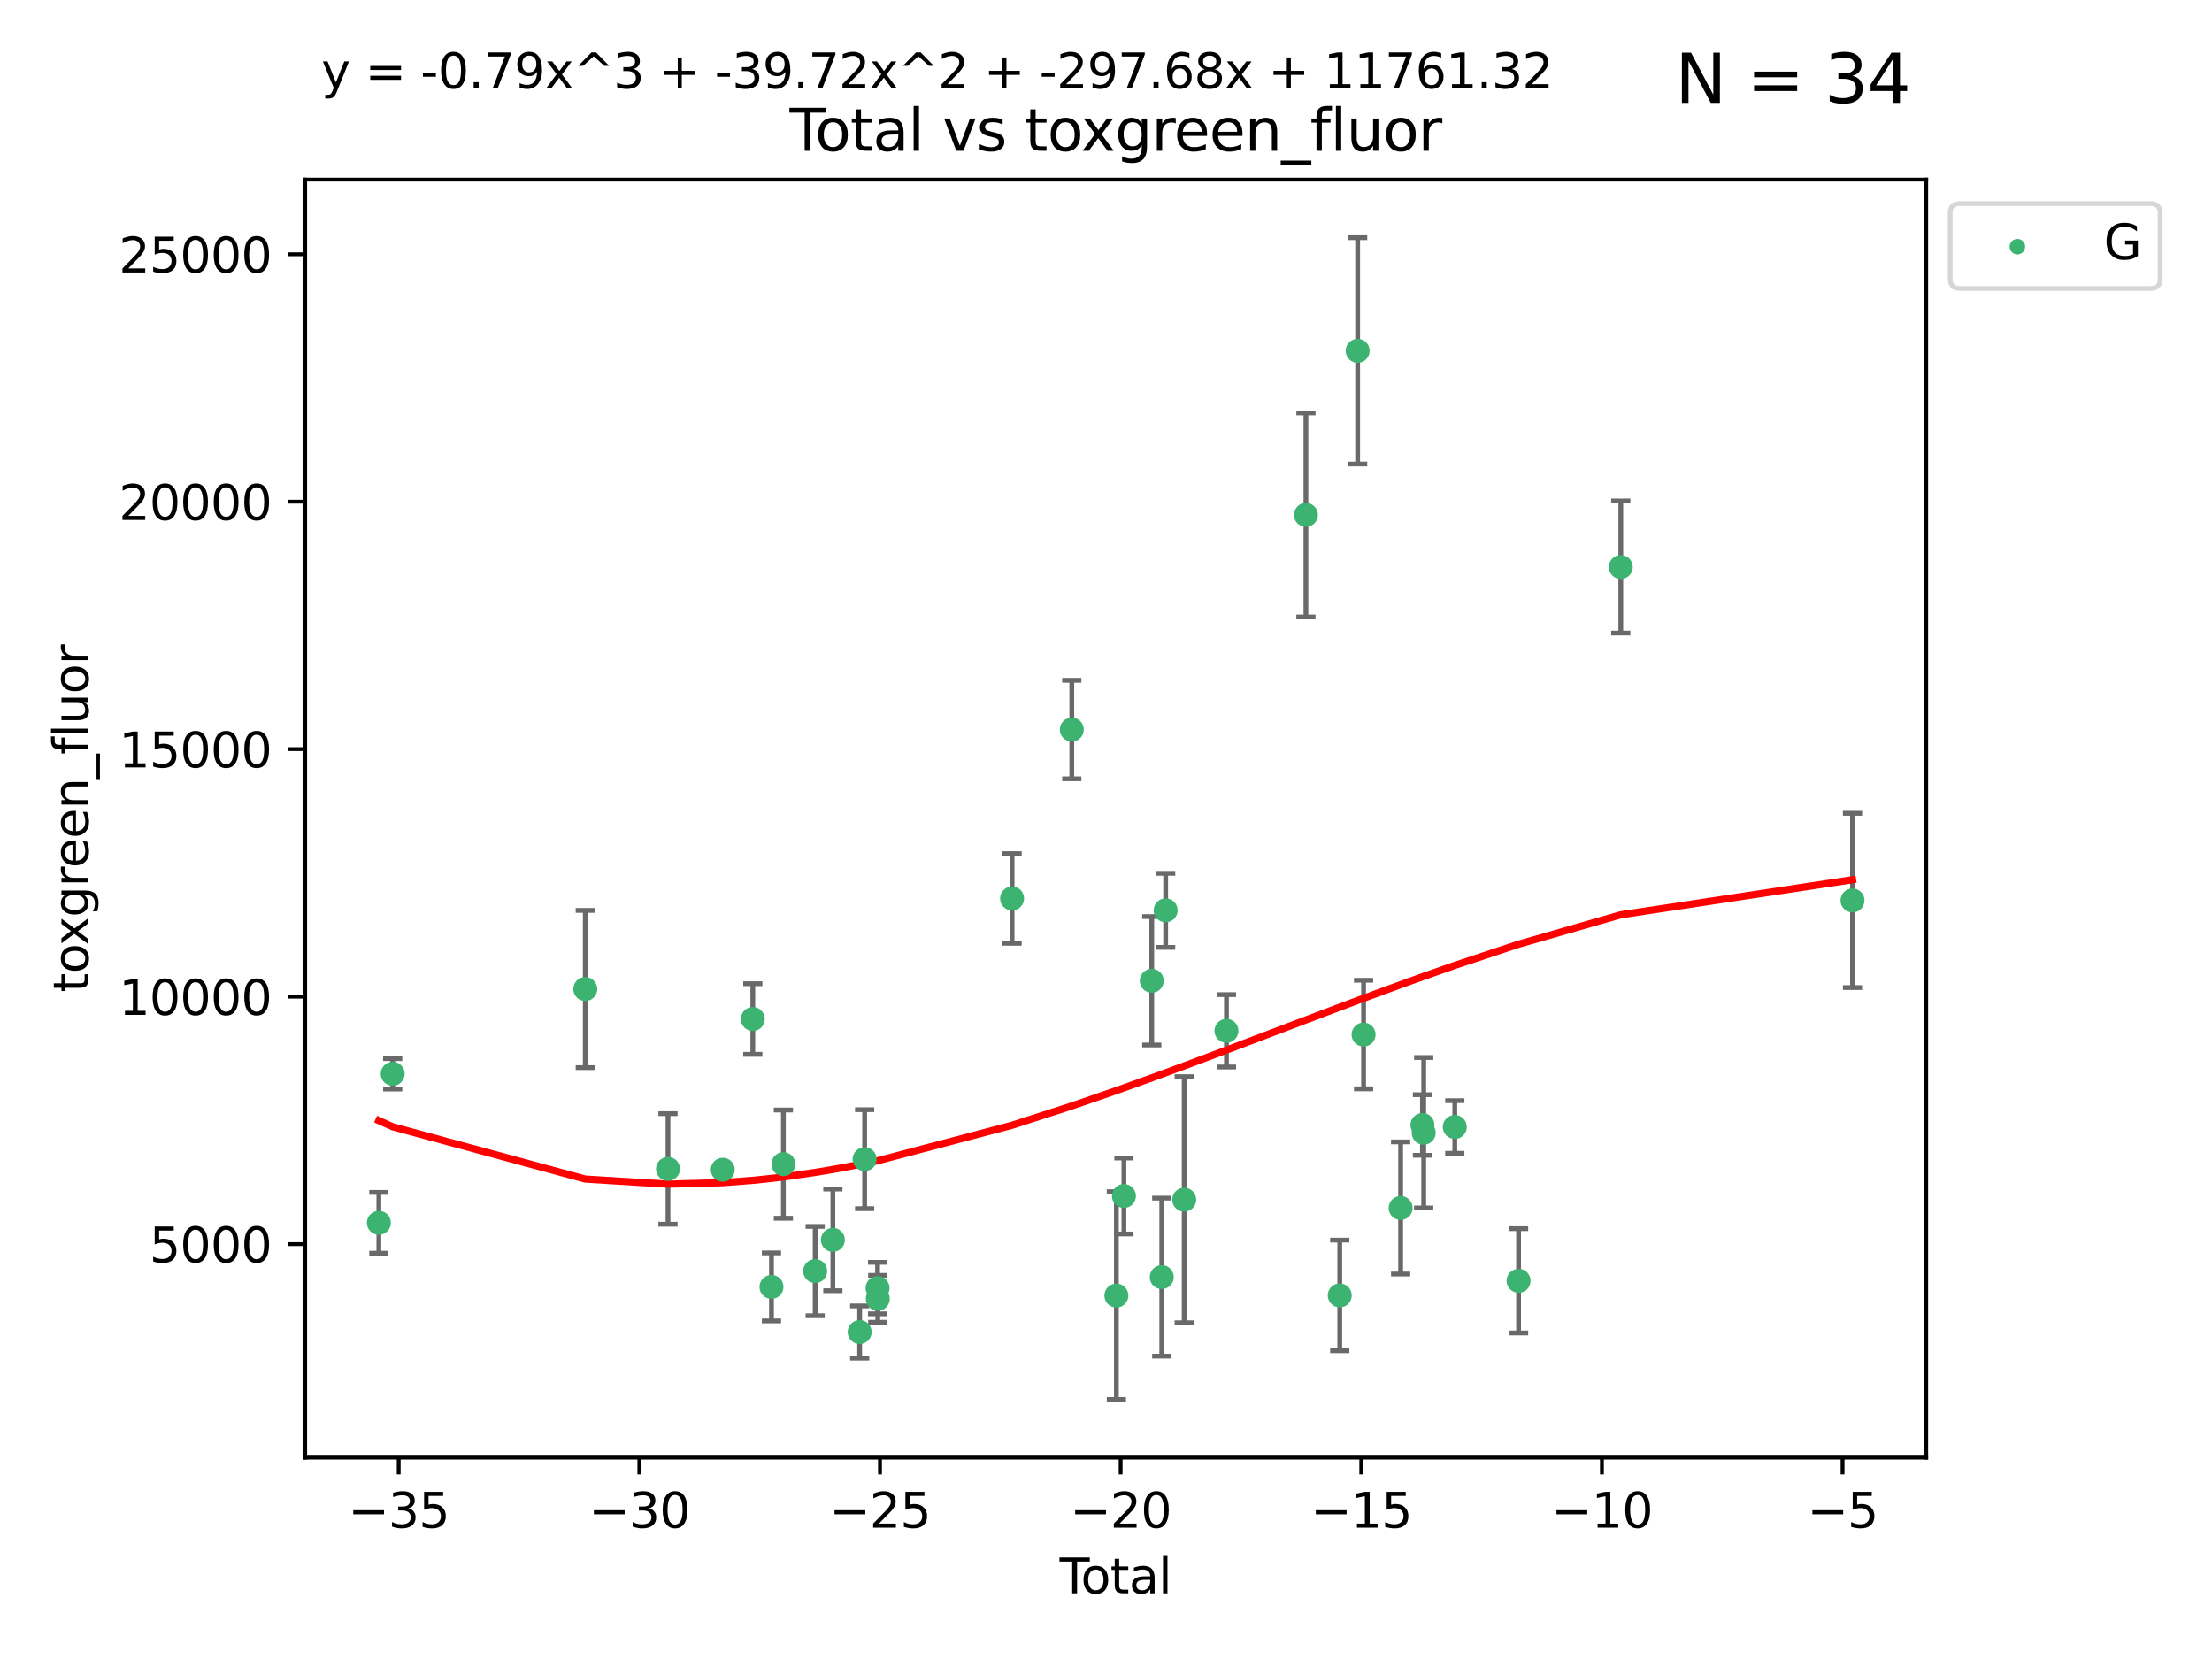 <?xml version="1.0" encoding="utf-8" standalone="no"?>
<!DOCTYPE svg PUBLIC "-//W3C//DTD SVG 1.1//EN"
  "http://www.w3.org/Graphics/SVG/1.1/DTD/svg11.dtd">
<svg xmlns:xlink="http://www.w3.org/1999/xlink" width="460.8pt" height="345.6pt" viewBox="0 0 460.8 345.6" xmlns="http://www.w3.org/2000/svg" version="1.1">
 <defs>
  <style type="text/css">*{stroke-linejoin: round; stroke-linecap: butt}</style>
 </defs>
 <g id="figure_1">
  <g id="patch_1">
   <path d="M 0 345.6 
L 460.8 345.6 
L 460.8 0 
L 0 0 
z
" style="fill: #ffffff"/>
  </g>
  <g id="axes_1">
   <g id="patch_2">
    <path d="M 63.571 303.64 
L 401.26 303.64 
L 401.26 37.411 
L 63.571 37.411 
z
" style="fill: #ffffff"/>
   </g>
   <g id="PathCollection_1">
    <defs>
     <path id="m2ffdce3de5" d="M 0 1.118 
C 0.297 1.118 0.581 1 0.791 0.791 
C 1 0.581 1.118 0.297 1.118 0 
C 1.118 -0.297 1 -0.581 0.791 -0.791 
C 0.581 -1 0.297 -1.118 0 -1.118 
C -0.297 -1.118 -0.581 -1 -0.791 -0.791 
C -1 -0.581 -1.118 -0.297 -1.118 0 
C -1.118 0.297 -1 0.581 -0.791 0.791 
C -0.581 1 -0.297 1.118 0 1.118 
z
" style="stroke: #3cb371"/>
    </defs>
    <g clip-path="url(#p939582cc70)">
     <use xlink:href="#m2ffdce3de5" x="78.921" y="254.733" style="fill: #3cb371; stroke: #3cb371"/>
     <use xlink:href="#m2ffdce3de5" x="81.805" y="223.696" style="fill: #3cb371; stroke: #3cb371"/>
     <use xlink:href="#m2ffdce3de5" x="121.926" y="206.031" style="fill: #3cb371; stroke: #3cb371"/>
     <use xlink:href="#m2ffdce3de5" x="139.152" y="243.507" style="fill: #3cb371; stroke: #3cb371"/>
     <use xlink:href="#m2ffdce3de5" x="150.564" y="243.675" style="fill: #3cb371; stroke: #3cb371"/>
     <use xlink:href="#m2ffdce3de5" x="156.824" y="212.277" style="fill: #3cb371; stroke: #3cb371"/>
     <use xlink:href="#m2ffdce3de5" x="160.712" y="268.086" style="fill: #3cb371; stroke: #3cb371"/>
     <use xlink:href="#m2ffdce3de5" x="163.192" y="242.509" style="fill: #3cb371; stroke: #3cb371"/>
     <use xlink:href="#m2ffdce3de5" x="169.813" y="264.787" style="fill: #3cb371; stroke: #3cb371"/>
     <use xlink:href="#m2ffdce3de5" x="173.502" y="258.29" style="fill: #3cb371; stroke: #3cb371"/>
     <use xlink:href="#m2ffdce3de5" x="179.083" y="277.486" style="fill: #3cb371; stroke: #3cb371"/>
     <use xlink:href="#m2ffdce3de5" x="180.118" y="241.474" style="fill: #3cb371; stroke: #3cb371"/>
     <use xlink:href="#m2ffdce3de5" x="182.814" y="268.329" style="fill: #3cb371; stroke: #3cb371"/>
     <use xlink:href="#m2ffdce3de5" x="182.856" y="270.569" style="fill: #3cb371; stroke: #3cb371"/>
     <use xlink:href="#m2ffdce3de5" x="210.835" y="187.165" style="fill: #3cb371; stroke: #3cb371"/>
     <use xlink:href="#m2ffdce3de5" x="223.271" y="151.986" style="fill: #3cb371; stroke: #3cb371"/>
     <use xlink:href="#m2ffdce3de5" x="232.562" y="269.895" style="fill: #3cb371; stroke: #3cb371"/>
     <use xlink:href="#m2ffdce3de5" x="234.132" y="249.143" style="fill: #3cb371; stroke: #3cb371"/>
     <use xlink:href="#m2ffdce3de5" x="239.934" y="204.313" style="fill: #3cb371; stroke: #3cb371"/>
     <use xlink:href="#m2ffdce3de5" x="242.015" y="266.047" style="fill: #3cb371; stroke: #3cb371"/>
     <use xlink:href="#m2ffdce3de5" x="242.825" y="189.643" style="fill: #3cb371; stroke: #3cb371"/>
     <use xlink:href="#m2ffdce3de5" x="246.69" y="249.917" style="fill: #3cb371; stroke: #3cb371"/>
     <use xlink:href="#m2ffdce3de5" x="255.491" y="214.737" style="fill: #3cb371; stroke: #3cb371"/>
     <use xlink:href="#m2ffdce3de5" x="272.047" y="107.273" style="fill: #3cb371; stroke: #3cb371"/>
     <use xlink:href="#m2ffdce3de5" x="279.094" y="269.859" style="fill: #3cb371; stroke: #3cb371"/>
     <use xlink:href="#m2ffdce3de5" x="282.821" y="73.086" style="fill: #3cb371; stroke: #3cb371"/>
     <use xlink:href="#m2ffdce3de5" x="284.057" y="215.514" style="fill: #3cb371; stroke: #3cb371"/>
     <use xlink:href="#m2ffdce3de5" x="291.777" y="251.643" style="fill: #3cb371; stroke: #3cb371"/>
     <use xlink:href="#m2ffdce3de5" x="296.322" y="234.353" style="fill: #3cb371; stroke: #3cb371"/>
     <use xlink:href="#m2ffdce3de5" x="296.584" y="235.969" style="fill: #3cb371; stroke: #3cb371"/>
     <use xlink:href="#m2ffdce3de5" x="303.058" y="234.766" style="fill: #3cb371; stroke: #3cb371"/>
     <use xlink:href="#m2ffdce3de5" x="316.347" y="266.818" style="fill: #3cb371; stroke: #3cb371"/>
     <use xlink:href="#m2ffdce3de5" x="337.639" y="118.122" style="fill: #3cb371; stroke: #3cb371"/>
     <use xlink:href="#m2ffdce3de5" x="385.911" y="187.579" style="fill: #3cb371; stroke: #3cb371"/>
    </g>
   </g>
   <g id="matplotlib.axis_1">
    <g id="xtick_1">
     <g id="line2d_1">
      <defs>
       <path id="m7d0558720c" d="M 0 0 
L 0 3.5 
" style="stroke: #000000; stroke-width: 0.8"/>
      </defs>
      <g>
       <use xlink:href="#m7d0558720c" x="83.054" y="303.64" style="stroke: #000000; stroke-width: 0.8"/>
      </g>
     </g>
     <g id="text_1">
      <!-- −35 -->
      <g transform="translate(72.501 318.238)scale(0.1 -0.1)">
       <defs>
        <path id="DejaVuSans-2212" d="M 678 2272 
L 4684 2272 
L 4684 1741 
L 678 1741 
L 678 2272 
z
" transform="scale(0.016)"/>
        <path id="DejaVuSans-33" d="M 2597 2516 
Q 3050 2419 3304 2112 
Q 3559 1806 3559 1356 
Q 3559 666 3084 287 
Q 2609 -91 1734 -91 
Q 1441 -91 1130 -33 
Q 819 25 488 141 
L 488 750 
Q 750 597 1062 519 
Q 1375 441 1716 441 
Q 2309 441 2620 675 
Q 2931 909 2931 1356 
Q 2931 1769 2642 2001 
Q 2353 2234 1838 2234 
L 1294 2234 
L 1294 2753 
L 1863 2753 
Q 2328 2753 2575 2939 
Q 2822 3125 2822 3475 
Q 2822 3834 2567 4026 
Q 2313 4219 1838 4219 
Q 1578 4219 1281 4162 
Q 984 4106 628 3988 
L 628 4550 
Q 988 4650 1302 4700 
Q 1616 4750 1894 4750 
Q 2613 4750 3031 4423 
Q 3450 4097 3450 3541 
Q 3450 3153 3228 2886 
Q 3006 2619 2597 2516 
z
" transform="scale(0.016)"/>
        <path id="DejaVuSans-35" d="M 691 4666 
L 3169 4666 
L 3169 4134 
L 1269 4134 
L 1269 2991 
Q 1406 3038 1543 3061 
Q 1681 3084 1819 3084 
Q 2600 3084 3056 2656 
Q 3513 2228 3513 1497 
Q 3513 744 3044 326 
Q 2575 -91 1722 -91 
Q 1428 -91 1123 -41 
Q 819 9 494 109 
L 494 744 
Q 775 591 1075 516 
Q 1375 441 1709 441 
Q 2250 441 2565 725 
Q 2881 1009 2881 1497 
Q 2881 1984 2565 2268 
Q 2250 2553 1709 2553 
Q 1456 2553 1204 2497 
Q 953 2441 691 2322 
L 691 4666 
z
" transform="scale(0.016)"/>
       </defs>
       <use xlink:href="#DejaVuSans-2212"/>
       <use xlink:href="#DejaVuSans-33" x="83.789"/>
       <use xlink:href="#DejaVuSans-35" x="147.412"/>
      </g>
     </g>
    </g>
    <g id="xtick_2">
     <g id="line2d_2">
      <g>
       <use xlink:href="#m7d0558720c" x="133.185" y="303.64" style="stroke: #000000; stroke-width: 0.8"/>
      </g>
     </g>
     <g id="text_2">
      <!-- −30 -->
      <g transform="translate(122.632 318.238)scale(0.1 -0.1)">
       <defs>
        <path id="DejaVuSans-30" d="M 2034 4250 
Q 1547 4250 1301 3770 
Q 1056 3291 1056 2328 
Q 1056 1369 1301 889 
Q 1547 409 2034 409 
Q 2525 409 2770 889 
Q 3016 1369 3016 2328 
Q 3016 3291 2770 3770 
Q 2525 4250 2034 4250 
z
M 2034 4750 
Q 2819 4750 3233 4129 
Q 3647 3509 3647 2328 
Q 3647 1150 3233 529 
Q 2819 -91 2034 -91 
Q 1250 -91 836 529 
Q 422 1150 422 2328 
Q 422 3509 836 4129 
Q 1250 4750 2034 4750 
z
" transform="scale(0.016)"/>
       </defs>
       <use xlink:href="#DejaVuSans-2212"/>
       <use xlink:href="#DejaVuSans-33" x="83.789"/>
       <use xlink:href="#DejaVuSans-30" x="147.412"/>
      </g>
     </g>
    </g>
    <g id="xtick_3">
     <g id="line2d_3">
      <g>
       <use xlink:href="#m7d0558720c" x="183.316" y="303.64" style="stroke: #000000; stroke-width: 0.8"/>
      </g>
     </g>
     <g id="text_3">
      <!-- −25 -->
      <g transform="translate(172.763 318.238)scale(0.1 -0.1)">
       <defs>
        <path id="DejaVuSans-32" d="M 1228 531 
L 3431 531 
L 3431 0 
L 469 0 
L 469 531 
Q 828 903 1448 1529 
Q 2069 2156 2228 2338 
Q 2531 2678 2651 2914 
Q 2772 3150 2772 3378 
Q 2772 3750 2511 3984 
Q 2250 4219 1831 4219 
Q 1534 4219 1204 4116 
Q 875 4013 500 3803 
L 500 4441 
Q 881 4594 1212 4672 
Q 1544 4750 1819 4750 
Q 2544 4750 2975 4387 
Q 3406 4025 3406 3419 
Q 3406 3131 3298 2873 
Q 3191 2616 2906 2266 
Q 2828 2175 2409 1742 
Q 1991 1309 1228 531 
z
" transform="scale(0.016)"/>
       </defs>
       <use xlink:href="#DejaVuSans-2212"/>
       <use xlink:href="#DejaVuSans-32" x="83.789"/>
       <use xlink:href="#DejaVuSans-35" x="147.412"/>
      </g>
     </g>
    </g>
    <g id="xtick_4">
     <g id="line2d_4">
      <g>
       <use xlink:href="#m7d0558720c" x="233.447" y="303.64" style="stroke: #000000; stroke-width: 0.8"/>
      </g>
     </g>
     <g id="text_4">
      <!-- −20 -->
      <g transform="translate(222.895 318.238)scale(0.1 -0.1)">
       <use xlink:href="#DejaVuSans-2212"/>
       <use xlink:href="#DejaVuSans-32" x="83.789"/>
       <use xlink:href="#DejaVuSans-30" x="147.412"/>
      </g>
     </g>
    </g>
    <g id="xtick_5">
     <g id="line2d_5">
      <g>
       <use xlink:href="#m7d0558720c" x="283.578" y="303.64" style="stroke: #000000; stroke-width: 0.8"/>
      </g>
     </g>
     <g id="text_5">
      <!-- −15 -->
      <g transform="translate(273.026 318.238)scale(0.1 -0.1)">
       <defs>
        <path id="DejaVuSans-31" d="M 794 531 
L 1825 531 
L 1825 4091 
L 703 3866 
L 703 4441 
L 1819 4666 
L 2450 4666 
L 2450 531 
L 3481 531 
L 3481 0 
L 794 0 
L 794 531 
z
" transform="scale(0.016)"/>
       </defs>
       <use xlink:href="#DejaVuSans-2212"/>
       <use xlink:href="#DejaVuSans-31" x="83.789"/>
       <use xlink:href="#DejaVuSans-35" x="147.412"/>
      </g>
     </g>
    </g>
    <g id="xtick_6">
     <g id="line2d_6">
      <g>
       <use xlink:href="#m7d0558720c" x="333.709" y="303.64" style="stroke: #000000; stroke-width: 0.8"/>
      </g>
     </g>
     <g id="text_6">
      <!-- −10 -->
      <g transform="translate(323.157 318.238)scale(0.1 -0.1)">
       <use xlink:href="#DejaVuSans-2212"/>
       <use xlink:href="#DejaVuSans-31" x="83.789"/>
       <use xlink:href="#DejaVuSans-30" x="147.412"/>
      </g>
     </g>
    </g>
    <g id="xtick_7">
     <g id="line2d_7">
      <g>
       <use xlink:href="#m7d0558720c" x="383.84" y="303.64" style="stroke: #000000; stroke-width: 0.8"/>
      </g>
     </g>
     <g id="text_7">
      <!-- −5 -->
      <g transform="translate(376.469 318.238)scale(0.1 -0.1)">
       <use xlink:href="#DejaVuSans-2212"/>
       <use xlink:href="#DejaVuSans-35" x="83.789"/>
      </g>
     </g>
    </g>
    <g id="text_8">
     <!-- Total -->
     <g transform="translate(220.739 331.917)scale(0.1 -0.1)">
      <defs>
       <path id="DejaVuSans-54" d="M -19 4666 
L 3928 4666 
L 3928 4134 
L 2272 4134 
L 2272 0 
L 1638 0 
L 1638 4134 
L -19 4134 
L -19 4666 
z
" transform="scale(0.016)"/>
       <path id="DejaVuSans-6f" d="M 1959 3097 
Q 1497 3097 1228 2736 
Q 959 2375 959 1747 
Q 959 1119 1226 758 
Q 1494 397 1959 397 
Q 2419 397 2687 759 
Q 2956 1122 2956 1747 
Q 2956 2369 2687 2733 
Q 2419 3097 1959 3097 
z
M 1959 3584 
Q 2709 3584 3137 3096 
Q 3566 2609 3566 1747 
Q 3566 888 3137 398 
Q 2709 -91 1959 -91 
Q 1206 -91 779 398 
Q 353 888 353 1747 
Q 353 2609 779 3096 
Q 1206 3584 1959 3584 
z
" transform="scale(0.016)"/>
       <path id="DejaVuSans-74" d="M 1172 4494 
L 1172 3500 
L 2356 3500 
L 2356 3053 
L 1172 3053 
L 1172 1153 
Q 1172 725 1289 603 
Q 1406 481 1766 481 
L 2356 481 
L 2356 0 
L 1766 0 
Q 1100 0 847 248 
Q 594 497 594 1153 
L 594 3053 
L 172 3053 
L 172 3500 
L 594 3500 
L 594 4494 
L 1172 4494 
z
" transform="scale(0.016)"/>
       <path id="DejaVuSans-61" d="M 2194 1759 
Q 1497 1759 1228 1600 
Q 959 1441 959 1056 
Q 959 750 1161 570 
Q 1363 391 1709 391 
Q 2188 391 2477 730 
Q 2766 1069 2766 1631 
L 2766 1759 
L 2194 1759 
z
M 3341 1997 
L 3341 0 
L 2766 0 
L 2766 531 
Q 2569 213 2275 61 
Q 1981 -91 1556 -91 
Q 1019 -91 701 211 
Q 384 513 384 1019 
Q 384 1609 779 1909 
Q 1175 2209 1959 2209 
L 2766 2209 
L 2766 2266 
Q 2766 2663 2505 2880 
Q 2244 3097 1772 3097 
Q 1472 3097 1187 3025 
Q 903 2953 641 2809 
L 641 3341 
Q 956 3463 1253 3523 
Q 1550 3584 1831 3584 
Q 2591 3584 2966 3190 
Q 3341 2797 3341 1997 
z
" transform="scale(0.016)"/>
       <path id="DejaVuSans-6c" d="M 603 4863 
L 1178 4863 
L 1178 0 
L 603 0 
L 603 4863 
z
" transform="scale(0.016)"/>
      </defs>
      <use xlink:href="#DejaVuSans-54"/>
      <use xlink:href="#DejaVuSans-6f" x="44.084"/>
      <use xlink:href="#DejaVuSans-74" x="105.266"/>
      <use xlink:href="#DejaVuSans-61" x="144.475"/>
      <use xlink:href="#DejaVuSans-6c" x="205.754"/>
     </g>
    </g>
   </g>
   <g id="matplotlib.axis_2">
    <g id="ytick_1">
     <g id="line2d_8">
      <defs>
       <path id="m0e03b3c4b4" d="M 0 0 
L -3.5 0 
" style="stroke: #000000; stroke-width: 0.8"/>
      </defs>
      <g>
       <use xlink:href="#m0e03b3c4b4" x="63.571" y="259.169" style="stroke: #000000; stroke-width: 0.8"/>
      </g>
     </g>
     <g id="text_9">
      <!-- 5000 -->
      <g transform="translate(31.121 262.968)scale(0.1 -0.1)">
       <use xlink:href="#DejaVuSans-35"/>
       <use xlink:href="#DejaVuSans-30" x="63.623"/>
       <use xlink:href="#DejaVuSans-30" x="127.246"/>
       <use xlink:href="#DejaVuSans-30" x="190.869"/>
      </g>
     </g>
    </g>
    <g id="ytick_2">
     <g id="line2d_9">
      <g>
       <use xlink:href="#m0e03b3c4b4" x="63.571" y="207.618" style="stroke: #000000; stroke-width: 0.8"/>
      </g>
     </g>
     <g id="text_10">
      <!-- 10000 -->
      <g transform="translate(24.759 211.417)scale(0.1 -0.1)">
       <use xlink:href="#DejaVuSans-31"/>
       <use xlink:href="#DejaVuSans-30" x="63.623"/>
       <use xlink:href="#DejaVuSans-30" x="127.246"/>
       <use xlink:href="#DejaVuSans-30" x="190.869"/>
       <use xlink:href="#DejaVuSans-30" x="254.492"/>
      </g>
     </g>
    </g>
    <g id="ytick_3">
     <g id="line2d_10">
      <g>
       <use xlink:href="#m0e03b3c4b4" x="63.571" y="156.067" style="stroke: #000000; stroke-width: 0.8"/>
      </g>
     </g>
     <g id="text_11">
      <!-- 15000 -->
      <g transform="translate(24.759 159.866)scale(0.1 -0.1)">
       <use xlink:href="#DejaVuSans-31"/>
       <use xlink:href="#DejaVuSans-35" x="63.623"/>
       <use xlink:href="#DejaVuSans-30" x="127.246"/>
       <use xlink:href="#DejaVuSans-30" x="190.869"/>
       <use xlink:href="#DejaVuSans-30" x="254.492"/>
      </g>
     </g>
    </g>
    <g id="ytick_4">
     <g id="line2d_11">
      <g>
       <use xlink:href="#m0e03b3c4b4" x="63.571" y="104.516" style="stroke: #000000; stroke-width: 0.8"/>
      </g>
     </g>
     <g id="text_12">
      <!-- 20000 -->
      <g transform="translate(24.759 108.315)scale(0.1 -0.1)">
       <use xlink:href="#DejaVuSans-32"/>
       <use xlink:href="#DejaVuSans-30" x="63.623"/>
       <use xlink:href="#DejaVuSans-30" x="127.246"/>
       <use xlink:href="#DejaVuSans-30" x="190.869"/>
       <use xlink:href="#DejaVuSans-30" x="254.492"/>
      </g>
     </g>
    </g>
    <g id="ytick_5">
     <g id="line2d_12">
      <g>
       <use xlink:href="#m0e03b3c4b4" x="63.571" y="52.965" style="stroke: #000000; stroke-width: 0.8"/>
      </g>
     </g>
     <g id="text_13">
      <!-- 25000 -->
      <g transform="translate(24.759 56.764)scale(0.1 -0.1)">
       <use xlink:href="#DejaVuSans-32"/>
       <use xlink:href="#DejaVuSans-35" x="63.623"/>
       <use xlink:href="#DejaVuSans-30" x="127.246"/>
       <use xlink:href="#DejaVuSans-30" x="190.869"/>
       <use xlink:href="#DejaVuSans-30" x="254.492"/>
      </g>
     </g>
    </g>
    <g id="text_14">
     <!-- toxgreen_fluor -->
     <g transform="translate(18.401 206.72)rotate(-90)scale(0.1 -0.1)">
      <defs>
       <path id="DejaVuSans-78" d="M 3513 3500 
L 2247 1797 
L 3578 0 
L 2900 0 
L 1881 1375 
L 863 0 
L 184 0 
L 1544 1831 
L 300 3500 
L 978 3500 
L 1906 2253 
L 2834 3500 
L 3513 3500 
z
" transform="scale(0.016)"/>
       <path id="DejaVuSans-67" d="M 2906 1791 
Q 2906 2416 2648 2759 
Q 2391 3103 1925 3103 
Q 1463 3103 1205 2759 
Q 947 2416 947 1791 
Q 947 1169 1205 825 
Q 1463 481 1925 481 
Q 2391 481 2648 825 
Q 2906 1169 2906 1791 
z
M 3481 434 
Q 3481 -459 3084 -895 
Q 2688 -1331 1869 -1331 
Q 1566 -1331 1297 -1286 
Q 1028 -1241 775 -1147 
L 775 -588 
Q 1028 -725 1275 -790 
Q 1522 -856 1778 -856 
Q 2344 -856 2625 -561 
Q 2906 -266 2906 331 
L 2906 616 
Q 2728 306 2450 153 
Q 2172 0 1784 0 
Q 1141 0 747 490 
Q 353 981 353 1791 
Q 353 2603 747 3093 
Q 1141 3584 1784 3584 
Q 2172 3584 2450 3431 
Q 2728 3278 2906 2969 
L 2906 3500 
L 3481 3500 
L 3481 434 
z
" transform="scale(0.016)"/>
       <path id="DejaVuSans-72" d="M 2631 2963 
Q 2534 3019 2420 3045 
Q 2306 3072 2169 3072 
Q 1681 3072 1420 2755 
Q 1159 2438 1159 1844 
L 1159 0 
L 581 0 
L 581 3500 
L 1159 3500 
L 1159 2956 
Q 1341 3275 1631 3429 
Q 1922 3584 2338 3584 
Q 2397 3584 2469 3576 
Q 2541 3569 2628 3553 
L 2631 2963 
z
" transform="scale(0.016)"/>
       <path id="DejaVuSans-65" d="M 3597 1894 
L 3597 1613 
L 953 1613 
Q 991 1019 1311 708 
Q 1631 397 2203 397 
Q 2534 397 2845 478 
Q 3156 559 3463 722 
L 3463 178 
Q 3153 47 2828 -22 
Q 2503 -91 2169 -91 
Q 1331 -91 842 396 
Q 353 884 353 1716 
Q 353 2575 817 3079 
Q 1281 3584 2069 3584 
Q 2775 3584 3186 3129 
Q 3597 2675 3597 1894 
z
M 3022 2063 
Q 3016 2534 2758 2815 
Q 2500 3097 2075 3097 
Q 1594 3097 1305 2825 
Q 1016 2553 972 2059 
L 3022 2063 
z
" transform="scale(0.016)"/>
       <path id="DejaVuSans-6e" d="M 3513 2113 
L 3513 0 
L 2938 0 
L 2938 2094 
Q 2938 2591 2744 2837 
Q 2550 3084 2163 3084 
Q 1697 3084 1428 2787 
Q 1159 2491 1159 1978 
L 1159 0 
L 581 0 
L 581 3500 
L 1159 3500 
L 1159 2956 
Q 1366 3272 1645 3428 
Q 1925 3584 2291 3584 
Q 2894 3584 3203 3211 
Q 3513 2838 3513 2113 
z
" transform="scale(0.016)"/>
       <path id="DejaVuSans-5f" d="M 3263 -1063 
L 3263 -1509 
L -63 -1509 
L -63 -1063 
L 3263 -1063 
z
" transform="scale(0.016)"/>
       <path id="DejaVuSans-66" d="M 2375 4863 
L 2375 4384 
L 1825 4384 
Q 1516 4384 1395 4259 
Q 1275 4134 1275 3809 
L 1275 3500 
L 2222 3500 
L 2222 3053 
L 1275 3053 
L 1275 0 
L 697 0 
L 697 3053 
L 147 3053 
L 147 3500 
L 697 3500 
L 697 3744 
Q 697 4328 969 4595 
Q 1241 4863 1831 4863 
L 2375 4863 
z
" transform="scale(0.016)"/>
       <path id="DejaVuSans-75" d="M 544 1381 
L 544 3500 
L 1119 3500 
L 1119 1403 
Q 1119 906 1312 657 
Q 1506 409 1894 409 
Q 2359 409 2629 706 
Q 2900 1003 2900 1516 
L 2900 3500 
L 3475 3500 
L 3475 0 
L 2900 0 
L 2900 538 
Q 2691 219 2414 64 
Q 2138 -91 1772 -91 
Q 1169 -91 856 284 
Q 544 659 544 1381 
z
M 1991 3584 
L 1991 3584 
z
" transform="scale(0.016)"/>
      </defs>
      <use xlink:href="#DejaVuSans-74"/>
      <use xlink:href="#DejaVuSans-6f" x="39.209"/>
      <use xlink:href="#DejaVuSans-78" x="97.266"/>
      <use xlink:href="#DejaVuSans-67" x="156.445"/>
      <use xlink:href="#DejaVuSans-72" x="219.922"/>
      <use xlink:href="#DejaVuSans-65" x="258.785"/>
      <use xlink:href="#DejaVuSans-65" x="320.309"/>
      <use xlink:href="#DejaVuSans-6e" x="381.832"/>
      <use xlink:href="#DejaVuSans-5f" x="445.211"/>
      <use xlink:href="#DejaVuSans-66" x="495.211"/>
      <use xlink:href="#DejaVuSans-6c" x="530.416"/>
      <use xlink:href="#DejaVuSans-75" x="558.199"/>
      <use xlink:href="#DejaVuSans-6f" x="621.578"/>
      <use xlink:href="#DejaVuSans-72" x="682.76"/>
     </g>
    </g>
   </g>
   <g id="LineCollection_1">
    <path d="M 78.921 261.072 
L 78.921 248.394 
" clip-path="url(#p939582cc70)" style="fill: none; stroke: #696969"/>
    <path d="M 81.805 226.871 
L 81.805 220.52 
" clip-path="url(#p939582cc70)" style="fill: none; stroke: #696969"/>
    <path d="M 121.926 222.408 
L 121.926 189.654 
" clip-path="url(#p939582cc70)" style="fill: none; stroke: #696969"/>
    <path d="M 139.152 255.023 
L 139.152 231.991 
" clip-path="url(#p939582cc70)" style="fill: none; stroke: #696969"/>
    <path d="M 150.564 244.551 
L 150.564 242.799 
" clip-path="url(#p939582cc70)" style="fill: none; stroke: #696969"/>
    <path d="M 156.824 219.636 
L 156.824 204.917 
" clip-path="url(#p939582cc70)" style="fill: none; stroke: #696969"/>
    <path d="M 160.712 275.172 
L 160.712 260.999 
" clip-path="url(#p939582cc70)" style="fill: none; stroke: #696969"/>
    <path d="M 163.192 253.783 
L 163.192 231.235 
" clip-path="url(#p939582cc70)" style="fill: none; stroke: #696969"/>
    <path d="M 169.813 274.089 
L 169.813 255.485 
" clip-path="url(#p939582cc70)" style="fill: none; stroke: #696969"/>
    <path d="M 173.502 268.883 
L 173.502 247.697 
" clip-path="url(#p939582cc70)" style="fill: none; stroke: #696969"/>
    <path d="M 179.083 282.923 
L 179.083 272.048 
" clip-path="url(#p939582cc70)" style="fill: none; stroke: #696969"/>
    <path d="M 180.118 251.782 
L 180.118 231.166 
" clip-path="url(#p939582cc70)" style="fill: none; stroke: #696969"/>
    <path d="M 182.814 273.693 
L 182.814 262.966 
" clip-path="url(#p939582cc70)" style="fill: none; stroke: #696969"/>
    <path d="M 182.856 275.452 
L 182.856 265.685 
" clip-path="url(#p939582cc70)" style="fill: none; stroke: #696969"/>
    <path d="M 210.835 196.506 
L 210.835 177.823 
" clip-path="url(#p939582cc70)" style="fill: none; stroke: #696969"/>
    <path d="M 223.271 162.243 
L 223.271 141.729 
" clip-path="url(#p939582cc70)" style="fill: none; stroke: #696969"/>
    <path d="M 232.562 291.539 
L 232.562 248.251 
" clip-path="url(#p939582cc70)" style="fill: none; stroke: #696969"/>
    <path d="M 234.132 257.06 
L 234.132 241.227 
" clip-path="url(#p939582cc70)" style="fill: none; stroke: #696969"/>
    <path d="M 239.934 217.692 
L 239.934 190.934 
" clip-path="url(#p939582cc70)" style="fill: none; stroke: #696969"/>
    <path d="M 242.015 282.506 
L 242.015 249.589 
" clip-path="url(#p939582cc70)" style="fill: none; stroke: #696969"/>
    <path d="M 242.825 197.354 
L 242.825 181.932 
" clip-path="url(#p939582cc70)" style="fill: none; stroke: #696969"/>
    <path d="M 246.69 275.55 
L 246.69 224.285 
" clip-path="url(#p939582cc70)" style="fill: none; stroke: #696969"/>
    <path d="M 255.491 222.276 
L 255.491 207.199 
" clip-path="url(#p939582cc70)" style="fill: none; stroke: #696969"/>
    <path d="M 272.047 128.527 
L 272.047 86.02 
" clip-path="url(#p939582cc70)" style="fill: none; stroke: #696969"/>
    <path d="M 279.094 281.381 
L 279.094 258.336 
" clip-path="url(#p939582cc70)" style="fill: none; stroke: #696969"/>
    <path d="M 282.821 96.66 
L 282.821 49.513 
" clip-path="url(#p939582cc70)" style="fill: none; stroke: #696969"/>
    <path d="M 284.057 226.825 
L 284.057 204.204 
" clip-path="url(#p939582cc70)" style="fill: none; stroke: #696969"/>
    <path d="M 291.777 265.405 
L 291.777 237.88 
" clip-path="url(#p939582cc70)" style="fill: none; stroke: #696969"/>
    <path d="M 296.322 240.663 
L 296.322 228.043 
" clip-path="url(#p939582cc70)" style="fill: none; stroke: #696969"/>
    <path d="M 296.584 251.641 
L 296.584 220.298 
" clip-path="url(#p939582cc70)" style="fill: none; stroke: #696969"/>
    <path d="M 303.058 240.246 
L 303.058 229.286 
" clip-path="url(#p939582cc70)" style="fill: none; stroke: #696969"/>
    <path d="M 316.347 277.684 
L 316.347 255.952 
" clip-path="url(#p939582cc70)" style="fill: none; stroke: #696969"/>
    <path d="M 337.639 131.881 
L 337.639 104.363 
" clip-path="url(#p939582cc70)" style="fill: none; stroke: #696969"/>
    <path d="M 385.911 205.732 
L 385.911 169.427 
" clip-path="url(#p939582cc70)" style="fill: none; stroke: #696969"/>
   </g>
   <g id="line2d_13">
    <defs>
     <path id="m174cce212d" d="M 2 0 
L -2 -0 
" style="stroke: #696969"/>
    </defs>
    <g clip-path="url(#p939582cc70)">
     <use xlink:href="#m174cce212d" x="78.921" y="261.072" style="fill: #696969; stroke: #696969"/>
     <use xlink:href="#m174cce212d" x="81.805" y="226.871" style="fill: #696969; stroke: #696969"/>
     <use xlink:href="#m174cce212d" x="121.926" y="222.408" style="fill: #696969; stroke: #696969"/>
     <use xlink:href="#m174cce212d" x="139.152" y="255.023" style="fill: #696969; stroke: #696969"/>
     <use xlink:href="#m174cce212d" x="150.564" y="244.551" style="fill: #696969; stroke: #696969"/>
     <use xlink:href="#m174cce212d" x="156.824" y="219.636" style="fill: #696969; stroke: #696969"/>
     <use xlink:href="#m174cce212d" x="160.712" y="275.172" style="fill: #696969; stroke: #696969"/>
     <use xlink:href="#m174cce212d" x="163.192" y="253.783" style="fill: #696969; stroke: #696969"/>
     <use xlink:href="#m174cce212d" x="169.813" y="274.089" style="fill: #696969; stroke: #696969"/>
     <use xlink:href="#m174cce212d" x="173.502" y="268.883" style="fill: #696969; stroke: #696969"/>
     <use xlink:href="#m174cce212d" x="179.083" y="282.923" style="fill: #696969; stroke: #696969"/>
     <use xlink:href="#m174cce212d" x="180.118" y="251.782" style="fill: #696969; stroke: #696969"/>
     <use xlink:href="#m174cce212d" x="182.814" y="273.693" style="fill: #696969; stroke: #696969"/>
     <use xlink:href="#m174cce212d" x="182.856" y="275.452" style="fill: #696969; stroke: #696969"/>
     <use xlink:href="#m174cce212d" x="210.835" y="196.506" style="fill: #696969; stroke: #696969"/>
     <use xlink:href="#m174cce212d" x="223.271" y="162.243" style="fill: #696969; stroke: #696969"/>
     <use xlink:href="#m174cce212d" x="232.562" y="291.539" style="fill: #696969; stroke: #696969"/>
     <use xlink:href="#m174cce212d" x="234.132" y="257.06" style="fill: #696969; stroke: #696969"/>
     <use xlink:href="#m174cce212d" x="239.934" y="217.692" style="fill: #696969; stroke: #696969"/>
     <use xlink:href="#m174cce212d" x="242.015" y="282.506" style="fill: #696969; stroke: #696969"/>
     <use xlink:href="#m174cce212d" x="242.825" y="197.354" style="fill: #696969; stroke: #696969"/>
     <use xlink:href="#m174cce212d" x="246.69" y="275.55" style="fill: #696969; stroke: #696969"/>
     <use xlink:href="#m174cce212d" x="255.491" y="222.276" style="fill: #696969; stroke: #696969"/>
     <use xlink:href="#m174cce212d" x="272.047" y="128.527" style="fill: #696969; stroke: #696969"/>
     <use xlink:href="#m174cce212d" x="279.094" y="281.381" style="fill: #696969; stroke: #696969"/>
     <use xlink:href="#m174cce212d" x="282.821" y="96.66" style="fill: #696969; stroke: #696969"/>
     <use xlink:href="#m174cce212d" x="284.057" y="226.825" style="fill: #696969; stroke: #696969"/>
     <use xlink:href="#m174cce212d" x="291.777" y="265.405" style="fill: #696969; stroke: #696969"/>
     <use xlink:href="#m174cce212d" x="296.322" y="240.663" style="fill: #696969; stroke: #696969"/>
     <use xlink:href="#m174cce212d" x="296.584" y="251.641" style="fill: #696969; stroke: #696969"/>
     <use xlink:href="#m174cce212d" x="303.058" y="240.246" style="fill: #696969; stroke: #696969"/>
     <use xlink:href="#m174cce212d" x="316.347" y="277.684" style="fill: #696969; stroke: #696969"/>
     <use xlink:href="#m174cce212d" x="337.639" y="131.881" style="fill: #696969; stroke: #696969"/>
     <use xlink:href="#m174cce212d" x="385.911" y="205.732" style="fill: #696969; stroke: #696969"/>
    </g>
   </g>
   <g id="line2d_14">
    <g clip-path="url(#p939582cc70)">
     <use xlink:href="#m174cce212d" x="78.921" y="248.394" style="fill: #696969; stroke: #696969"/>
     <use xlink:href="#m174cce212d" x="81.805" y="220.52" style="fill: #696969; stroke: #696969"/>
     <use xlink:href="#m174cce212d" x="121.926" y="189.654" style="fill: #696969; stroke: #696969"/>
     <use xlink:href="#m174cce212d" x="139.152" y="231.991" style="fill: #696969; stroke: #696969"/>
     <use xlink:href="#m174cce212d" x="150.564" y="242.799" style="fill: #696969; stroke: #696969"/>
     <use xlink:href="#m174cce212d" x="156.824" y="204.917" style="fill: #696969; stroke: #696969"/>
     <use xlink:href="#m174cce212d" x="160.712" y="260.999" style="fill: #696969; stroke: #696969"/>
     <use xlink:href="#m174cce212d" x="163.192" y="231.235" style="fill: #696969; stroke: #696969"/>
     <use xlink:href="#m174cce212d" x="169.813" y="255.485" style="fill: #696969; stroke: #696969"/>
     <use xlink:href="#m174cce212d" x="173.502" y="247.697" style="fill: #696969; stroke: #696969"/>
     <use xlink:href="#m174cce212d" x="179.083" y="272.048" style="fill: #696969; stroke: #696969"/>
     <use xlink:href="#m174cce212d" x="180.118" y="231.166" style="fill: #696969; stroke: #696969"/>
     <use xlink:href="#m174cce212d" x="182.814" y="262.966" style="fill: #696969; stroke: #696969"/>
     <use xlink:href="#m174cce212d" x="182.856" y="265.685" style="fill: #696969; stroke: #696969"/>
     <use xlink:href="#m174cce212d" x="210.835" y="177.823" style="fill: #696969; stroke: #696969"/>
     <use xlink:href="#m174cce212d" x="223.271" y="141.729" style="fill: #696969; stroke: #696969"/>
     <use xlink:href="#m174cce212d" x="232.562" y="248.251" style="fill: #696969; stroke: #696969"/>
     <use xlink:href="#m174cce212d" x="234.132" y="241.227" style="fill: #696969; stroke: #696969"/>
     <use xlink:href="#m174cce212d" x="239.934" y="190.934" style="fill: #696969; stroke: #696969"/>
     <use xlink:href="#m174cce212d" x="242.015" y="249.589" style="fill: #696969; stroke: #696969"/>
     <use xlink:href="#m174cce212d" x="242.825" y="181.932" style="fill: #696969; stroke: #696969"/>
     <use xlink:href="#m174cce212d" x="246.69" y="224.285" style="fill: #696969; stroke: #696969"/>
     <use xlink:href="#m174cce212d" x="255.491" y="207.199" style="fill: #696969; stroke: #696969"/>
     <use xlink:href="#m174cce212d" x="272.047" y="86.02" style="fill: #696969; stroke: #696969"/>
     <use xlink:href="#m174cce212d" x="279.094" y="258.336" style="fill: #696969; stroke: #696969"/>
     <use xlink:href="#m174cce212d" x="282.821" y="49.513" style="fill: #696969; stroke: #696969"/>
     <use xlink:href="#m174cce212d" x="284.057" y="204.204" style="fill: #696969; stroke: #696969"/>
     <use xlink:href="#m174cce212d" x="291.777" y="237.88" style="fill: #696969; stroke: #696969"/>
     <use xlink:href="#m174cce212d" x="296.322" y="228.043" style="fill: #696969; stroke: #696969"/>
     <use xlink:href="#m174cce212d" x="296.584" y="220.298" style="fill: #696969; stroke: #696969"/>
     <use xlink:href="#m174cce212d" x="303.058" y="229.286" style="fill: #696969; stroke: #696969"/>
     <use xlink:href="#m174cce212d" x="316.347" y="255.952" style="fill: #696969; stroke: #696969"/>
     <use xlink:href="#m174cce212d" x="337.639" y="104.363" style="fill: #696969; stroke: #696969"/>
     <use xlink:href="#m174cce212d" x="385.911" y="169.427" style="fill: #696969; stroke: #696969"/>
    </g>
   </g>
   <g id="line2d_15">
    <path d="M 78.921 233.432 
L 81.805 234.729 
L 121.926 245.619 
L 139.152 246.68 
L 150.564 246.368 
L 156.824 245.885 
L 160.712 245.481 
L 163.192 245.182 
L 169.813 244.239 
L 173.502 243.624 
L 179.083 242.579 
L 180.118 242.371 
L 182.814 241.808 
L 182.856 241.799 
L 210.835 234.407 
L 223.271 230.393 
L 232.562 227.183 
L 234.132 226.626 
L 239.934 224.536 
L 242.015 223.776 
L 242.825 223.479 
L 246.69 222.051 
L 255.491 218.752 
L 272.047 212.472 
L 279.094 209.812 
L 282.821 208.417 
L 284.057 207.957 
L 291.777 205.118 
L 296.322 203.481 
L 296.584 203.387 
L 303.058 201.112 
L 316.347 196.694 
L 337.639 190.566 
L 385.911 183.261 
" clip-path="url(#p939582cc70)" style="fill: none; stroke: #ff0000; stroke-width: 1.5; stroke-linecap: square"/>
   </g>
   <g id="line2d_16">
    <defs>
     <path id="mf0031c49fd" d="M 0 2 
C 0.53 2 1.039 1.789 1.414 1.414 
C 1.789 1.039 2 0.53 2 0 
C 2 -0.53 1.789 -1.039 1.414 -1.414 
C 1.039 -1.789 0.53 -2 0 -2 
C -0.53 -2 -1.039 -1.789 -1.414 -1.414 
C -1.789 -1.039 -2 -0.53 -2 0 
C -2 0.53 -1.789 1.039 -1.414 1.414 
C -1.039 1.789 -0.53 2 0 2 
z
" style="stroke: #3cb371"/>
    </defs>
    <g clip-path="url(#p939582cc70)">
     <use xlink:href="#mf0031c49fd" x="78.921" y="254.733" style="fill: #3cb371; stroke: #3cb371"/>
     <use xlink:href="#mf0031c49fd" x="81.805" y="223.696" style="fill: #3cb371; stroke: #3cb371"/>
     <use xlink:href="#mf0031c49fd" x="121.926" y="206.031" style="fill: #3cb371; stroke: #3cb371"/>
     <use xlink:href="#mf0031c49fd" x="139.152" y="243.507" style="fill: #3cb371; stroke: #3cb371"/>
     <use xlink:href="#mf0031c49fd" x="150.564" y="243.675" style="fill: #3cb371; stroke: #3cb371"/>
     <use xlink:href="#mf0031c49fd" x="156.824" y="212.277" style="fill: #3cb371; stroke: #3cb371"/>
     <use xlink:href="#mf0031c49fd" x="160.712" y="268.086" style="fill: #3cb371; stroke: #3cb371"/>
     <use xlink:href="#mf0031c49fd" x="163.192" y="242.509" style="fill: #3cb371; stroke: #3cb371"/>
     <use xlink:href="#mf0031c49fd" x="169.813" y="264.787" style="fill: #3cb371; stroke: #3cb371"/>
     <use xlink:href="#mf0031c49fd" x="173.502" y="258.29" style="fill: #3cb371; stroke: #3cb371"/>
     <use xlink:href="#mf0031c49fd" x="179.083" y="277.486" style="fill: #3cb371; stroke: #3cb371"/>
     <use xlink:href="#mf0031c49fd" x="180.118" y="241.474" style="fill: #3cb371; stroke: #3cb371"/>
     <use xlink:href="#mf0031c49fd" x="182.814" y="268.329" style="fill: #3cb371; stroke: #3cb371"/>
     <use xlink:href="#mf0031c49fd" x="182.856" y="270.569" style="fill: #3cb371; stroke: #3cb371"/>
     <use xlink:href="#mf0031c49fd" x="210.835" y="187.165" style="fill: #3cb371; stroke: #3cb371"/>
     <use xlink:href="#mf0031c49fd" x="223.271" y="151.986" style="fill: #3cb371; stroke: #3cb371"/>
     <use xlink:href="#mf0031c49fd" x="232.562" y="269.895" style="fill: #3cb371; stroke: #3cb371"/>
     <use xlink:href="#mf0031c49fd" x="234.132" y="249.143" style="fill: #3cb371; stroke: #3cb371"/>
     <use xlink:href="#mf0031c49fd" x="239.934" y="204.313" style="fill: #3cb371; stroke: #3cb371"/>
     <use xlink:href="#mf0031c49fd" x="242.015" y="266.047" style="fill: #3cb371; stroke: #3cb371"/>
     <use xlink:href="#mf0031c49fd" x="242.825" y="189.643" style="fill: #3cb371; stroke: #3cb371"/>
     <use xlink:href="#mf0031c49fd" x="246.69" y="249.917" style="fill: #3cb371; stroke: #3cb371"/>
     <use xlink:href="#mf0031c49fd" x="255.491" y="214.737" style="fill: #3cb371; stroke: #3cb371"/>
     <use xlink:href="#mf0031c49fd" x="272.047" y="107.273" style="fill: #3cb371; stroke: #3cb371"/>
     <use xlink:href="#mf0031c49fd" x="279.094" y="269.859" style="fill: #3cb371; stroke: #3cb371"/>
     <use xlink:href="#mf0031c49fd" x="282.821" y="73.086" style="fill: #3cb371; stroke: #3cb371"/>
     <use xlink:href="#mf0031c49fd" x="284.057" y="215.514" style="fill: #3cb371; stroke: #3cb371"/>
     <use xlink:href="#mf0031c49fd" x="291.777" y="251.643" style="fill: #3cb371; stroke: #3cb371"/>
     <use xlink:href="#mf0031c49fd" x="296.322" y="234.353" style="fill: #3cb371; stroke: #3cb371"/>
     <use xlink:href="#mf0031c49fd" x="296.584" y="235.969" style="fill: #3cb371; stroke: #3cb371"/>
     <use xlink:href="#mf0031c49fd" x="303.058" y="234.766" style="fill: #3cb371; stroke: #3cb371"/>
     <use xlink:href="#mf0031c49fd" x="316.347" y="266.818" style="fill: #3cb371; stroke: #3cb371"/>
     <use xlink:href="#mf0031c49fd" x="337.639" y="118.122" style="fill: #3cb371; stroke: #3cb371"/>
     <use xlink:href="#mf0031c49fd" x="385.911" y="187.579" style="fill: #3cb371; stroke: #3cb371"/>
    </g>
   </g>
   <g id="patch_3">
    <path d="M 63.571 303.64 
L 63.571 37.411 
" style="fill: none; stroke: #000000; stroke-width: 0.8; stroke-linejoin: miter; stroke-linecap: square"/>
   </g>
   <g id="patch_4">
    <path d="M 401.26 303.64 
L 401.26 37.411 
" style="fill: none; stroke: #000000; stroke-width: 0.8; stroke-linejoin: miter; stroke-linecap: square"/>
   </g>
   <g id="patch_5">
    <path d="M 63.571 303.64 
L 401.26 303.64 
" style="fill: none; stroke: #000000; stroke-width: 0.8; stroke-linejoin: miter; stroke-linecap: square"/>
   </g>
   <g id="patch_6">
    <path d="M 63.571 37.411 
L 401.26 37.411 
" style="fill: none; stroke: #000000; stroke-width: 0.8; stroke-linejoin: miter; stroke-linecap: square"/>
   </g>
   <g id="text_15">
    <!-- N = 34 -->
    <g transform="translate(348.964 21.426)scale(0.14 -0.14)">
     <defs>
      <path id="DejaVuSans-4e" d="M 628 4666 
L 1478 4666 
L 3547 763 
L 3547 4666 
L 4159 4666 
L 4159 0 
L 3309 0 
L 1241 3903 
L 1241 0 
L 628 0 
L 628 4666 
z
" transform="scale(0.016)"/>
      <path id="DejaVuSans-20" transform="scale(0.016)"/>
      <path id="DejaVuSans-3d" d="M 678 2906 
L 4684 2906 
L 4684 2381 
L 678 2381 
L 678 2906 
z
M 678 1631 
L 4684 1631 
L 4684 1100 
L 678 1100 
L 678 1631 
z
" transform="scale(0.016)"/>
      <path id="DejaVuSans-34" d="M 2419 4116 
L 825 1625 
L 2419 1625 
L 2419 4116 
z
M 2253 4666 
L 3047 4666 
L 3047 1625 
L 3713 1625 
L 3713 1100 
L 3047 1100 
L 3047 0 
L 2419 0 
L 2419 1100 
L 313 1100 
L 313 1709 
L 2253 4666 
z
" transform="scale(0.016)"/>
     </defs>
     <use xlink:href="#DejaVuSans-4e"/>
     <use xlink:href="#DejaVuSans-20" x="74.805"/>
     <use xlink:href="#DejaVuSans-3d" x="106.592"/>
     <use xlink:href="#DejaVuSans-20" x="190.381"/>
     <use xlink:href="#DejaVuSans-33" x="222.168"/>
     <use xlink:href="#DejaVuSans-34" x="285.791"/>
    </g>
   </g>
   <g id="text_16">
    <!-- y = -0.79x^3 + -39.72x^2 + -297.68x + 11761.32 -->
    <g transform="translate(66.948 18.387)scale(0.1 -0.1)">
     <defs>
      <path id="DejaVuSans-79" d="M 2059 -325 
Q 1816 -950 1584 -1140 
Q 1353 -1331 966 -1331 
L 506 -1331 
L 506 -850 
L 844 -850 
Q 1081 -850 1212 -737 
Q 1344 -625 1503 -206 
L 1606 56 
L 191 3500 
L 800 3500 
L 1894 763 
L 2988 3500 
L 3597 3500 
L 2059 -325 
z
" transform="scale(0.016)"/>
      <path id="DejaVuSans-2d" d="M 313 2009 
L 1997 2009 
L 1997 1497 
L 313 1497 
L 313 2009 
z
" transform="scale(0.016)"/>
      <path id="DejaVuSans-2e" d="M 684 794 
L 1344 794 
L 1344 0 
L 684 0 
L 684 794 
z
" transform="scale(0.016)"/>
      <path id="DejaVuSans-37" d="M 525 4666 
L 3525 4666 
L 3525 4397 
L 1831 0 
L 1172 0 
L 2766 4134 
L 525 4134 
L 525 4666 
z
" transform="scale(0.016)"/>
      <path id="DejaVuSans-39" d="M 703 97 
L 703 672 
Q 941 559 1184 500 
Q 1428 441 1663 441 
Q 2288 441 2617 861 
Q 2947 1281 2994 2138 
Q 2813 1869 2534 1725 
Q 2256 1581 1919 1581 
Q 1219 1581 811 2004 
Q 403 2428 403 3163 
Q 403 3881 828 4315 
Q 1253 4750 1959 4750 
Q 2769 4750 3195 4129 
Q 3622 3509 3622 2328 
Q 3622 1225 3098 567 
Q 2575 -91 1691 -91 
Q 1453 -91 1209 -44 
Q 966 3 703 97 
z
M 1959 2075 
Q 2384 2075 2632 2365 
Q 2881 2656 2881 3163 
Q 2881 3666 2632 3958 
Q 2384 4250 1959 4250 
Q 1534 4250 1286 3958 
Q 1038 3666 1038 3163 
Q 1038 2656 1286 2365 
Q 1534 2075 1959 2075 
z
" transform="scale(0.016)"/>
      <path id="DejaVuSans-5e" d="M 2988 4666 
L 4684 2925 
L 4056 2925 
L 2681 4159 
L 1306 2925 
L 678 2925 
L 2375 4666 
L 2988 4666 
z
" transform="scale(0.016)"/>
      <path id="DejaVuSans-2b" d="M 2944 4013 
L 2944 2272 
L 4684 2272 
L 4684 1741 
L 2944 1741 
L 2944 0 
L 2419 0 
L 2419 1741 
L 678 1741 
L 678 2272 
L 2419 2272 
L 2419 4013 
L 2944 4013 
z
" transform="scale(0.016)"/>
      <path id="DejaVuSans-36" d="M 2113 2584 
Q 1688 2584 1439 2293 
Q 1191 2003 1191 1497 
Q 1191 994 1439 701 
Q 1688 409 2113 409 
Q 2538 409 2786 701 
Q 3034 994 3034 1497 
Q 3034 2003 2786 2293 
Q 2538 2584 2113 2584 
z
M 3366 4563 
L 3366 3988 
Q 3128 4100 2886 4159 
Q 2644 4219 2406 4219 
Q 1781 4219 1451 3797 
Q 1122 3375 1075 2522 
Q 1259 2794 1537 2939 
Q 1816 3084 2150 3084 
Q 2853 3084 3261 2657 
Q 3669 2231 3669 1497 
Q 3669 778 3244 343 
Q 2819 -91 2113 -91 
Q 1303 -91 875 529 
Q 447 1150 447 2328 
Q 447 3434 972 4092 
Q 1497 4750 2381 4750 
Q 2619 4750 2861 4703 
Q 3103 4656 3366 4563 
z
" transform="scale(0.016)"/>
      <path id="DejaVuSans-38" d="M 2034 2216 
Q 1584 2216 1326 1975 
Q 1069 1734 1069 1313 
Q 1069 891 1326 650 
Q 1584 409 2034 409 
Q 2484 409 2743 651 
Q 3003 894 3003 1313 
Q 3003 1734 2745 1975 
Q 2488 2216 2034 2216 
z
M 1403 2484 
Q 997 2584 770 2862 
Q 544 3141 544 3541 
Q 544 4100 942 4425 
Q 1341 4750 2034 4750 
Q 2731 4750 3128 4425 
Q 3525 4100 3525 3541 
Q 3525 3141 3298 2862 
Q 3072 2584 2669 2484 
Q 3125 2378 3379 2068 
Q 3634 1759 3634 1313 
Q 3634 634 3220 271 
Q 2806 -91 2034 -91 
Q 1263 -91 848 271 
Q 434 634 434 1313 
Q 434 1759 690 2068 
Q 947 2378 1403 2484 
z
M 1172 3481 
Q 1172 3119 1398 2916 
Q 1625 2713 2034 2713 
Q 2441 2713 2670 2916 
Q 2900 3119 2900 3481 
Q 2900 3844 2670 4047 
Q 2441 4250 2034 4250 
Q 1625 4250 1398 4047 
Q 1172 3844 1172 3481 
z
" transform="scale(0.016)"/>
     </defs>
     <use xlink:href="#DejaVuSans-79"/>
     <use xlink:href="#DejaVuSans-20" x="59.18"/>
     <use xlink:href="#DejaVuSans-3d" x="90.967"/>
     <use xlink:href="#DejaVuSans-20" x="174.756"/>
     <use xlink:href="#DejaVuSans-2d" x="206.543"/>
     <use xlink:href="#DejaVuSans-30" x="242.627"/>
     <use xlink:href="#DejaVuSans-2e" x="306.25"/>
     <use xlink:href="#DejaVuSans-37" x="338.037"/>
     <use xlink:href="#DejaVuSans-39" x="401.66"/>
     <use xlink:href="#DejaVuSans-78" x="465.283"/>
     <use xlink:href="#DejaVuSans-5e" x="524.463"/>
     <use xlink:href="#DejaVuSans-33" x="608.252"/>
     <use xlink:href="#DejaVuSans-20" x="671.875"/>
     <use xlink:href="#DejaVuSans-2b" x="703.662"/>
     <use xlink:href="#DejaVuSans-20" x="787.451"/>
     <use xlink:href="#DejaVuSans-2d" x="819.238"/>
     <use xlink:href="#DejaVuSans-33" x="855.322"/>
     <use xlink:href="#DejaVuSans-39" x="918.945"/>
     <use xlink:href="#DejaVuSans-2e" x="982.568"/>
     <use xlink:href="#DejaVuSans-37" x="1014.355"/>
     <use xlink:href="#DejaVuSans-32" x="1077.979"/>
     <use xlink:href="#DejaVuSans-78" x="1141.602"/>
     <use xlink:href="#DejaVuSans-5e" x="1200.781"/>
     <use xlink:href="#DejaVuSans-32" x="1284.57"/>
     <use xlink:href="#DejaVuSans-20" x="1348.193"/>
     <use xlink:href="#DejaVuSans-2b" x="1379.98"/>
     <use xlink:href="#DejaVuSans-20" x="1463.77"/>
     <use xlink:href="#DejaVuSans-2d" x="1495.557"/>
     <use xlink:href="#DejaVuSans-32" x="1531.641"/>
     <use xlink:href="#DejaVuSans-39" x="1595.264"/>
     <use xlink:href="#DejaVuSans-37" x="1658.887"/>
     <use xlink:href="#DejaVuSans-2e" x="1722.51"/>
     <use xlink:href="#DejaVuSans-36" x="1754.297"/>
     <use xlink:href="#DejaVuSans-38" x="1817.92"/>
     <use xlink:href="#DejaVuSans-78" x="1881.543"/>
     <use xlink:href="#DejaVuSans-20" x="1940.723"/>
     <use xlink:href="#DejaVuSans-2b" x="1972.51"/>
     <use xlink:href="#DejaVuSans-20" x="2056.299"/>
     <use xlink:href="#DejaVuSans-31" x="2088.086"/>
     <use xlink:href="#DejaVuSans-31" x="2151.709"/>
     <use xlink:href="#DejaVuSans-37" x="2215.332"/>
     <use xlink:href="#DejaVuSans-36" x="2278.955"/>
     <use xlink:href="#DejaVuSans-31" x="2342.578"/>
     <use xlink:href="#DejaVuSans-2e" x="2406.201"/>
     <use xlink:href="#DejaVuSans-33" x="2437.988"/>
     <use xlink:href="#DejaVuSans-32" x="2501.611"/>
    </g>
   </g>
   <g id="text_17">
    <!-- Total vs toxgreen_fluor -->
    <g transform="translate(164.48 31.411)scale(0.12 -0.12)">
     <defs>
      <path id="DejaVuSans-76" d="M 191 3500 
L 800 3500 
L 1894 563 
L 2988 3500 
L 3597 3500 
L 2284 0 
L 1503 0 
L 191 3500 
z
" transform="scale(0.016)"/>
      <path id="DejaVuSans-73" d="M 2834 3397 
L 2834 2853 
Q 2591 2978 2328 3040 
Q 2066 3103 1784 3103 
Q 1356 3103 1142 2972 
Q 928 2841 928 2578 
Q 928 2378 1081 2264 
Q 1234 2150 1697 2047 
L 1894 2003 
Q 2506 1872 2764 1633 
Q 3022 1394 3022 966 
Q 3022 478 2636 193 
Q 2250 -91 1575 -91 
Q 1294 -91 989 -36 
Q 684 19 347 128 
L 347 722 
Q 666 556 975 473 
Q 1284 391 1588 391 
Q 1994 391 2212 530 
Q 2431 669 2431 922 
Q 2431 1156 2273 1281 
Q 2116 1406 1581 1522 
L 1381 1569 
Q 847 1681 609 1914 
Q 372 2147 372 2553 
Q 372 3047 722 3315 
Q 1072 3584 1716 3584 
Q 2034 3584 2315 3537 
Q 2597 3491 2834 3397 
z
" transform="scale(0.016)"/>
     </defs>
     <use xlink:href="#DejaVuSans-54"/>
     <use xlink:href="#DejaVuSans-6f" x="44.084"/>
     <use xlink:href="#DejaVuSans-74" x="105.266"/>
     <use xlink:href="#DejaVuSans-61" x="144.475"/>
     <use xlink:href="#DejaVuSans-6c" x="205.754"/>
     <use xlink:href="#DejaVuSans-20" x="233.537"/>
     <use xlink:href="#DejaVuSans-76" x="265.324"/>
     <use xlink:href="#DejaVuSans-73" x="324.504"/>
     <use xlink:href="#DejaVuSans-20" x="376.604"/>
     <use xlink:href="#DejaVuSans-74" x="408.391"/>
     <use xlink:href="#DejaVuSans-6f" x="447.6"/>
     <use xlink:href="#DejaVuSans-78" x="505.656"/>
     <use xlink:href="#DejaVuSans-67" x="564.836"/>
     <use xlink:href="#DejaVuSans-72" x="628.312"/>
     <use xlink:href="#DejaVuSans-65" x="667.176"/>
     <use xlink:href="#DejaVuSans-65" x="728.699"/>
     <use xlink:href="#DejaVuSans-6e" x="790.223"/>
     <use xlink:href="#DejaVuSans-5f" x="853.602"/>
     <use xlink:href="#DejaVuSans-66" x="903.602"/>
     <use xlink:href="#DejaVuSans-6c" x="938.807"/>
     <use xlink:href="#DejaVuSans-75" x="966.59"/>
     <use xlink:href="#DejaVuSans-6f" x="1029.969"/>
     <use xlink:href="#DejaVuSans-72" x="1091.15"/>
    </g>
   </g>
   <g id="legend_1">
    <g id="patch_7">
     <path d="M 408.26 60.089 
L 448.008 60.089 
Q 450.008 60.089 450.008 58.089 
L 450.008 44.411 
Q 450.008 42.411 448.008 42.411 
L 408.26 42.411 
Q 406.26 42.411 406.26 44.411 
L 406.26 58.089 
Q 406.26 60.089 408.26 60.089 
z
" style="fill: #ffffff; opacity: 0.8; stroke: #cccccc; stroke-linejoin: miter"/>
    </g>
    <g id="PathCollection_2">
     <g>
      <use xlink:href="#m2ffdce3de5" x="420.26" y="51.385" style="fill: #3cb371; stroke: #3cb371"/>
     </g>
    </g>
    <g id="text_18">
     <!-- G -->
     <g transform="translate(438.26 54.01)scale(0.1 -0.1)">
      <defs>
       <path id="DejaVuSans-47" d="M 3809 666 
L 3809 1919 
L 2778 1919 
L 2778 2438 
L 4434 2438 
L 4434 434 
Q 4069 175 3628 42 
Q 3188 -91 2688 -91 
Q 1594 -91 976 548 
Q 359 1188 359 2328 
Q 359 3472 976 4111 
Q 1594 4750 2688 4750 
Q 3144 4750 3555 4637 
Q 3966 4525 4313 4306 
L 4313 3634 
Q 3963 3931 3569 4081 
Q 3175 4231 2741 4231 
Q 1884 4231 1454 3753 
Q 1025 3275 1025 2328 
Q 1025 1384 1454 906 
Q 1884 428 2741 428 
Q 3075 428 3337 486 
Q 3600 544 3809 666 
z
" transform="scale(0.016)"/>
      </defs>
      <use xlink:href="#DejaVuSans-47"/>
     </g>
    </g>
   </g>
  </g>
 </g>
 <defs>
  <clipPath id="p939582cc70">
   <rect x="63.571" y="37.411" width="337.689" height="266.229"/>
  </clipPath>
 </defs>
</svg>
